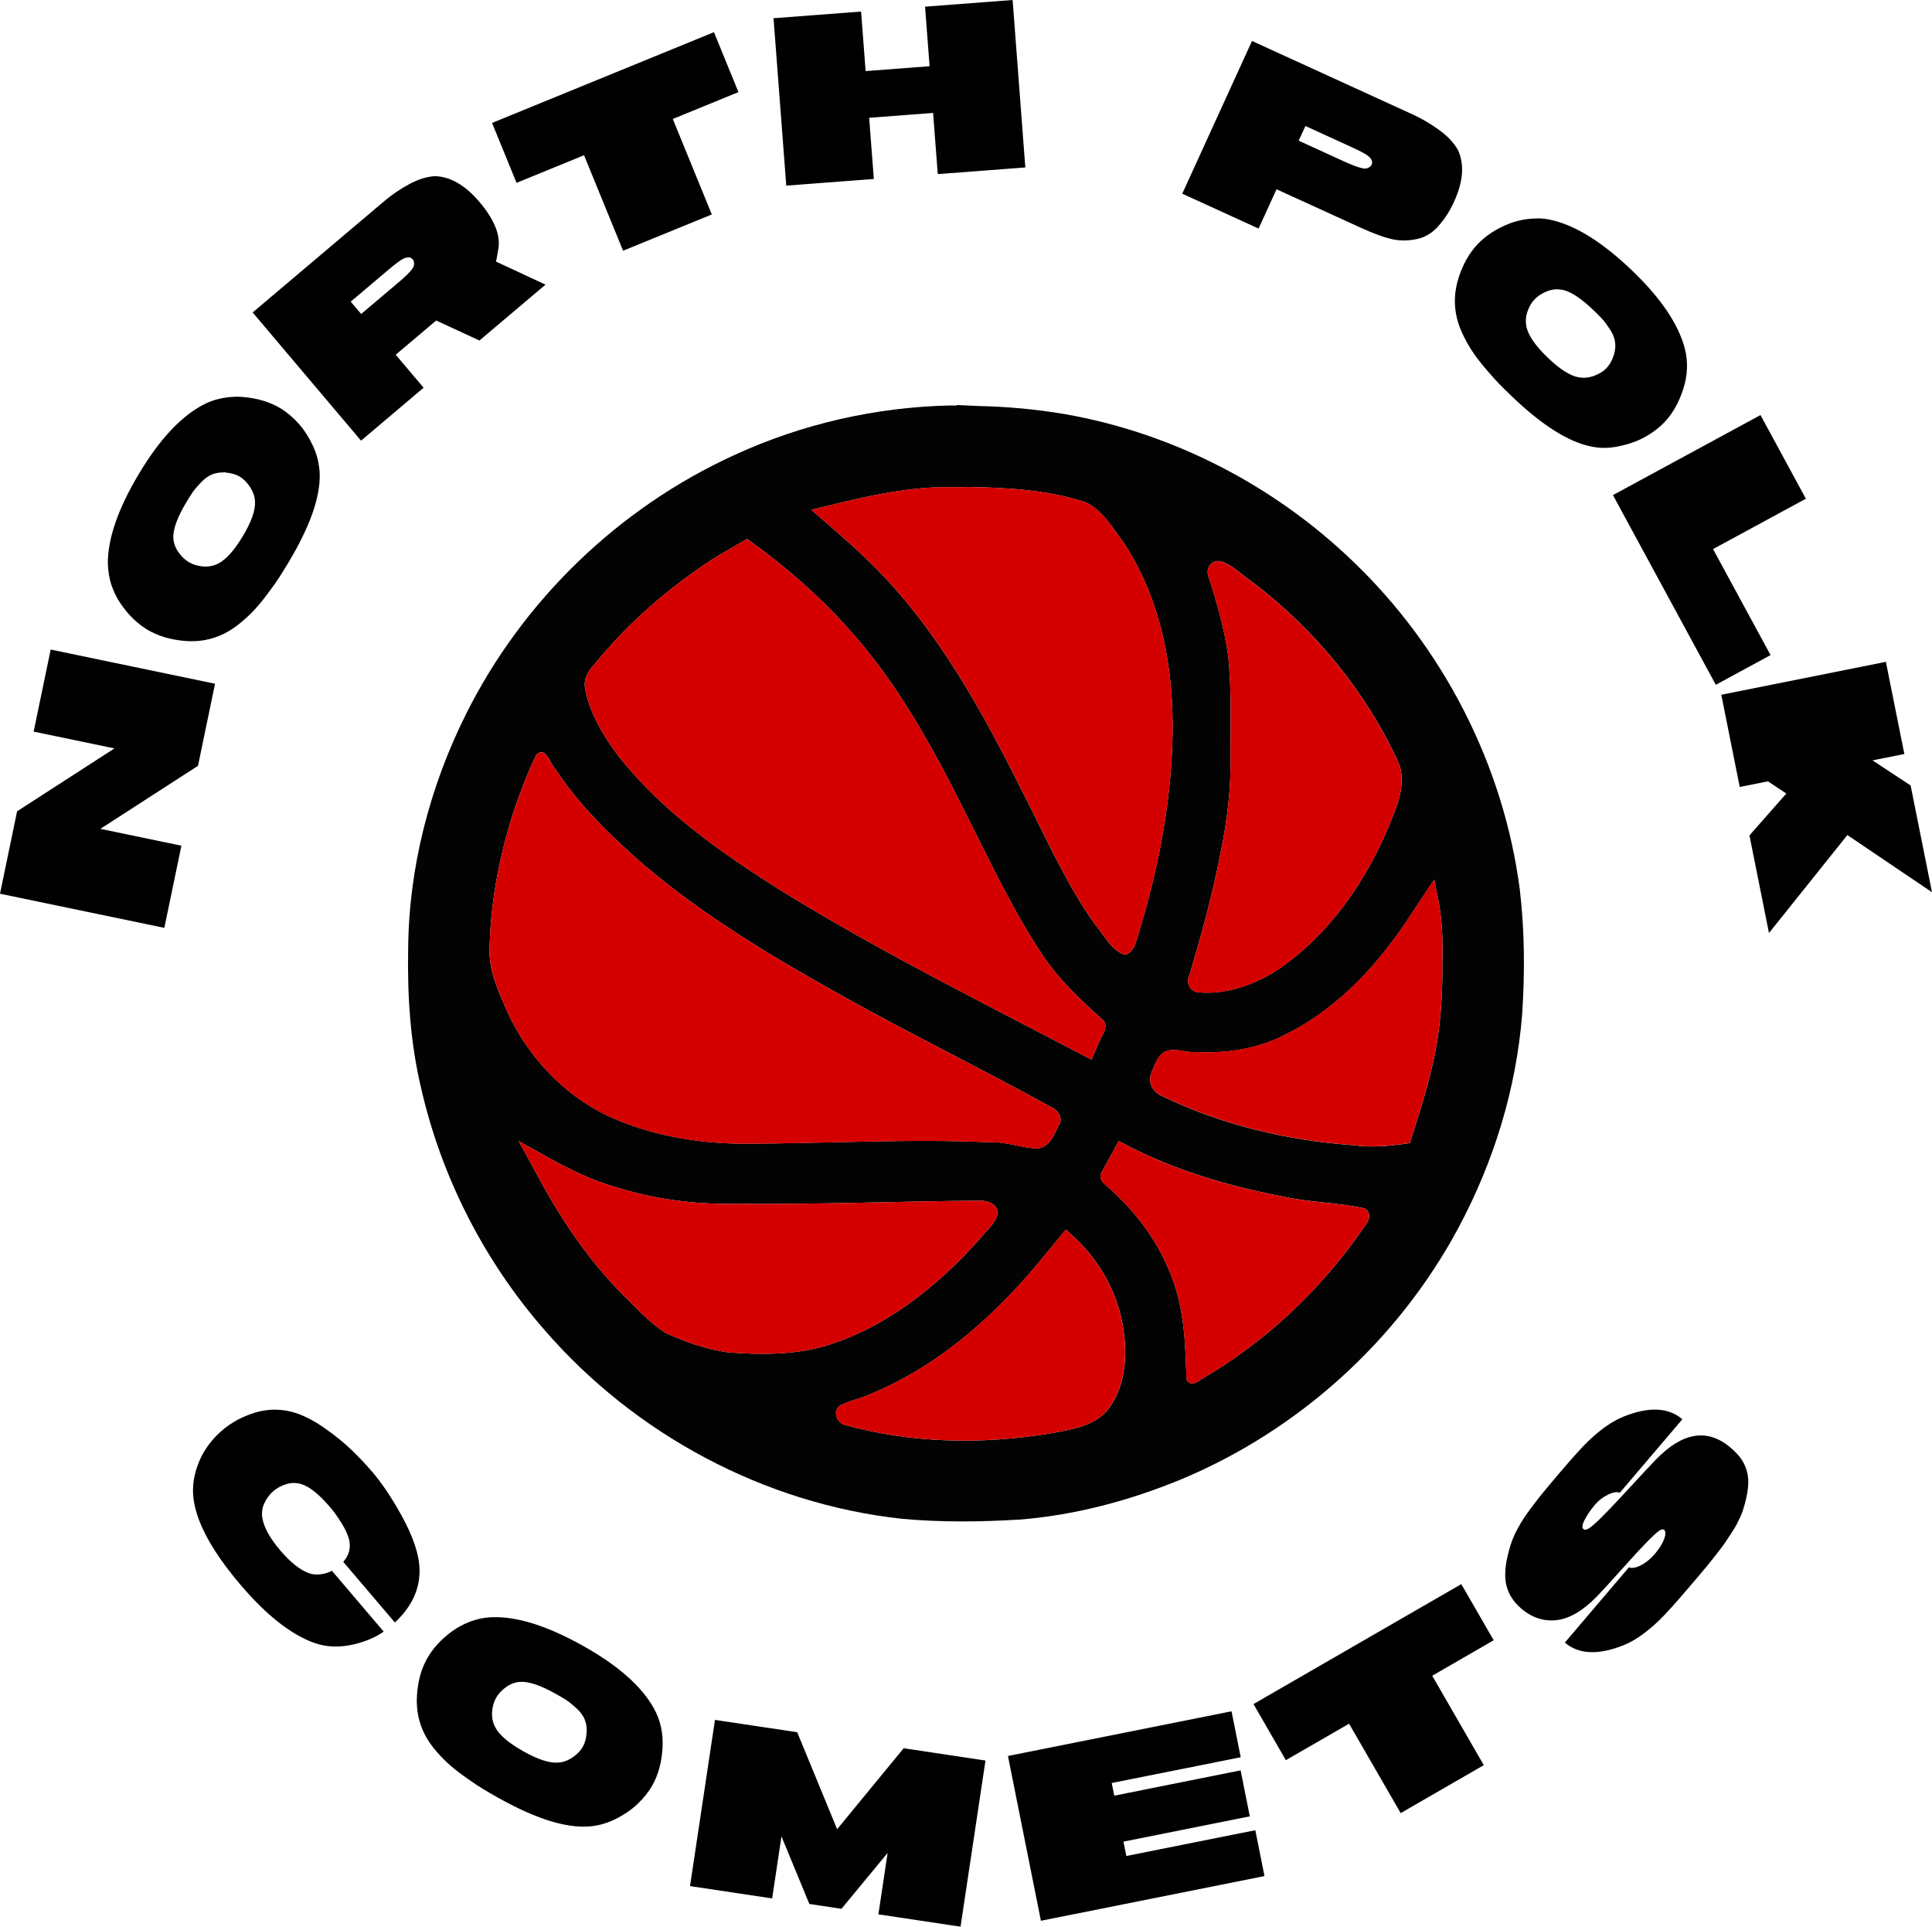 <?xml version="1.0" encoding="UTF-8" standalone="no"?>
<svg
   width="216.08"
   height="215.438"
   viewBox="0 0 57.171 57.001"
   version="1.1"
   id="svg16"
   xml:space="preserve"
   xmlns="http://www.w3.org/2000/svg"
   xmlns:svg="http://www.w3.org/2000/svg"
   xmlns:rdf="http://www.w3.org/1999/02/22-rdf-syntax-ns#"
   xmlns:cc="http://creativecommons.org/ns#"
   xmlns:dc="http://purl.org/dc/elements/1.1/"><defs
     id="defs10" /><g
     id="layer1"
     transform="translate(1846.925,-7273.958)"><path
       id="path2719"
       style="fill:#030303;fill-opacity:1;stroke:none;stroke-width:0.58"
       d="m -1818.613,7285.94 v 0.014 h -0.208 c -2.186,0.05 -4.365,0.543 -6.363,1.462 -3.43,1.562 -6.274,4.307 -7.955,7.676 -1.071,2.149 -1.694,4.546 -1.708,6.959 -0.025,1.361 0.061,2.748 0.386,4.111 0.6,2.622 1.864,5.101 3.644,7.138 2.671,3.088 6.503,5.149 10.577,5.591 1.164,0.109 2.329,0.094 3.481,0.024 h 0.012 0.012 c 1.639,-0.135 3.232,-0.562 4.731,-1.177 3.488,-1.446 6.449,-4.116 8.238,-7.458 1.047,-1.959 1.708,-4.096 1.885,-6.324 0.079,-1.203 0.075,-2.446 -0.069,-3.667 -0.475,-3.69 -2.266,-7.172 -4.956,-9.74 -2.322,-2.231 -5.319,-3.782 -8.513,-4.34 -0.848,-0.143 -1.693,-0.221 -2.545,-0.239 z m 0.273,2.423 c 1.187,0.02 2.396,0.082 3.532,0.451 0.508,0.237 0.798,0.75 1.121,1.181 1.133,1.696 1.508,3.788 1.458,5.798 -0.05,2.049 -0.461,4.079 -1.079,6.028 -0.044,0.166 -0.164,0.358 -0.333,0.384 -0.414,-0.146 -0.606,-0.576 -0.873,-0.889 -0.866,-1.208 -1.457,-2.579 -2.134,-3.895 -1.215,-2.426 -2.538,-4.863 -4.491,-6.783 -0.567,-0.561 -1.177,-1.075 -1.778,-1.599 1.352,-0.325 2.716,-0.686 4.118,-0.669 h 0.46 z m -6.474,1.54 10e-4,5e-4 c 0.026,0.019 0.051,0.038 0.076,0.057 1.03,0.741 1.996,1.573 2.847,2.517 1.52,1.653 2.596,3.645 3.59,5.643 0.722,1.427 1.398,2.878 2.3,4.204 0.478,0.679 1.085,1.252 1.702,1.801 0.15,0.138 0.074,0.34 -0.022,0.482 -0.102,0.233 -0.204,0.466 -0.306,0.699 -3.115,-1.635 -6.275,-3.198 -9.268,-5.051 -1.731,-1.101 -3.45,-2.304 -4.729,-3.93 -0.45,-0.596 -0.85,-1.264 -0.989,-2.006 -0.052,-0.282 0.107,-0.533 0.294,-0.728 0.984,-1.206 2.174,-2.238 3.475,-3.087 0.337,-0.211 0.685,-0.403 1.03,-0.602 z m 13.935,0.655 c 0.014,0 0.028,8e-4 0.043,0 0.383,0.096 0.65,0.414 0.973,0.621 1.846,1.401 3.366,3.249 4.33,5.36 0.218,0.572 -0.012,1.179 -0.233,1.711 -0.687,1.714 -1.781,3.314 -3.313,4.375 -0.705,0.463 -1.553,0.77 -2.405,0.689 -0.23,-0.031 -0.36,-0.299 -0.244,-0.5 0.359,-1.215 0.698,-2.438 0.933,-3.684 0.192,-0.941 0.304,-1.89 0.282,-2.843 -0.01,-0.987 0.041,-1.98 -0.073,-2.963 -0.117,-0.806 -0.341,-1.578 -0.59,-2.348 -0.057,-0.205 0.087,-0.418 0.297,-0.42 z m -20.02,5.655 c 0.019,0 0.039,0 0.057,0.014 v -6e-4 c 0.163,0.095 0.201,0.31 0.325,0.448 0.726,1.111 1.689,2.042 2.686,2.907 1.831,1.547 3.897,2.764 5.987,3.928 1.996,1.109 4.049,2.11 6.046,3.215 0.2,0.089 0.343,0.339 0.199,0.535 -0.137,0.272 -0.269,0.649 -0.627,0.675 -0.466,-0.01 -0.912,-0.204 -1.382,-0.181 -2.462,-0.115 -4.925,0.041 -7.387,0.041 -1.252,-0.015 -2.51,-0.224 -3.67,-0.704 -1.458,-0.602 -2.623,-1.812 -3.267,-3.241 -0.242,-0.565 -0.518,-1.145 -0.506,-1.774 0.019,-1.436 0.303,-2.862 0.751,-4.223 0.184,-0.531 0.389,-1.058 0.633,-1.564 0.037,-0.045 0.095,-0.075 0.154,-0.075 z m 26.415,3.76 5e-4,0.01 c 0.023,0.115 0.044,0.231 0.067,0.345 0.162,0.681 0.194,1.384 0.174,2.082 0.01,1.085 -0.064,2.177 -0.337,3.231 -0.17,0.723 -0.401,1.43 -0.628,2.136 -0.554,0.08 -1.117,0.143 -1.675,0.061 -1.963,-0.138 -3.916,-0.607 -5.689,-1.468 -0.241,-0.116 -0.389,-0.392 -0.291,-0.651 0.097,-0.226 0.177,-0.496 0.391,-0.637 0.292,-0.149 0.614,0.027 0.92,0 0.915,0.049 1.863,-0.092 2.671,-0.52 1.591,-0.785 2.815,-2.148 3.759,-3.623 0.212,-0.32 0.425,-0.641 0.638,-0.961 z m -27.092,7.746 c 0.145,0.08 0.29,0.159 0.435,0.239 0.773,0.441 1.561,0.872 2.422,1.116 1.151,0.364 2.36,0.524 3.565,0.497 2.412,0.028 4.823,-0.074 7.234,-0.09 0.235,-0.01 0.555,0.122 0.512,0.407 -0.079,0.291 -0.343,0.484 -0.518,0.718 -1.267,1.418 -2.822,2.669 -4.676,3.201 -0.905,0.238 -1.856,0.232 -2.783,0.16 -0.63,-0.088 -1.239,-0.301 -1.817,-0.562 -0.528,-0.317 -0.926,-0.799 -1.368,-1.218 -0.989,-1.02 -1.787,-2.207 -2.452,-3.459 -0.185,-0.336 -0.371,-0.672 -0.555,-1.009 z m 17.758,5e-4 c 0.041,0.021 0.083,0.043 0.125,0.062 1.476,0.787 3.071,1.256 4.706,1.571 0.797,0.18 1.623,0.178 2.42,0.352 0.23,0.083 0.175,0.373 0.036,0.515 -1.262,1.856 -2.932,3.439 -4.877,4.563 -0.113,0.114 -0.365,0.171 -0.408,-0.036 -0.031,-1.024 -0.061,-2.08 -0.451,-3.045 -0.37,-0.987 -1.016,-1.853 -1.794,-2.558 -0.141,-0.123 -0.393,-0.285 -0.264,-0.504 0.169,-0.307 0.338,-0.614 0.506,-0.922 z m -1.566,2.612 c 0.038,0.037 0.075,0.073 0.113,0.11 0.781,0.671 1.342,1.595 1.548,2.606 0.171,0.856 0.149,1.831 -0.379,2.565 -0.395,0.539 -1.106,0.632 -1.716,0.748 -2.026,0.341 -4.137,0.303 -6.122,-0.251 -0.227,-0.073 -0.348,-0.396 -0.14,-0.559 0.3,-0.167 0.662,-0.218 0.959,-0.369 2.06,-0.859 3.763,-2.41 5.151,-4.138 0.196,-0.237 0.391,-0.473 0.587,-0.711 z" /><path
       id="path2720"
       style="color:#000000;fill:#000000;stroke:none;stroke-width:0.58;-inkscape-stroke:none"
       d="m -1816.96,7273.958 -2.591,0.197 0.134,1.762 -1.893,0.144 -0.134,-1.761 -2.591,0.197 0.377,4.953 2.591,-0.197 -0.138,-1.81 1.892,-0.144 0.138,1.81 2.591,-0.197 z m -8.838,0.952 -6.566,2.685 0.725,1.773 1.997,-0.817 1.155,2.825 2.626,-1.073 -1.155,-2.825 1.943,-0.795 z m 15.922,0.26 -2.064,4.518 2.259,1.032 0.531,-1.163 2.498,1.141 c 0.386,0.177 0.703,0.29 0.948,0.342 0.246,0.051 0.502,0.042 0.769,-0.025 0.222,-0.058 0.42,-0.189 0.594,-0.391 0.177,-0.204 0.324,-0.435 0.442,-0.693 0.275,-0.601 0.313,-1.113 0.116,-1.538 -0.124,-0.217 -0.313,-0.416 -0.565,-0.597 -0.252,-0.181 -0.51,-0.332 -0.772,-0.452 z m 1.581,2.516 1.354,0.619 c 0.275,0.126 0.446,0.217 0.513,0.276 0.098,0.085 0.129,0.169 0.091,0.251 -0.016,0.034 -0.046,0.062 -0.093,0.087 -0.045,0.025 -0.098,0.032 -0.162,0.021 -0.124,-0.024 -0.306,-0.091 -0.548,-0.201 l -1.355,-0.619 z m -25.768,1.484 c -0.244,0.016 -0.499,0.097 -0.765,0.243 -0.265,0.145 -0.504,0.309 -0.719,0.49 l -3.901,3.299 3.207,3.793 1.851,-1.566 -0.825,-0.976 1.198,-1.013 1.28,0.592 1.955,-1.653 -1.467,-0.683 c 0.01,-0.02 0.03,-0.143 0.07,-0.368 0.072,-0.405 -0.113,-0.868 -0.552,-1.388 -0.428,-0.506 -0.872,-0.762 -1.332,-0.77 z m 32.629,1.243 5e-4,0.01 c -0.079,0 -0.159,-1e-4 -0.239,0.01 -0.213,0.023 -0.413,0.07 -0.597,0.143 -0.185,0.073 -0.357,0.16 -0.516,0.263 -0.156,0.103 -0.293,0.216 -0.409,0.338 -0.246,0.257 -0.434,0.586 -0.565,0.989 -0.13,0.403 -0.148,0.8 -0.056,1.19 0.041,0.177 0.11,0.361 0.205,0.552 0.095,0.191 0.196,0.362 0.302,0.515 0.108,0.154 0.236,0.317 0.383,0.487 0.146,0.172 0.27,0.31 0.374,0.416 0.105,0.107 0.225,0.225 0.358,0.352 0.897,0.86 1.682,1.356 2.357,1.491 0.264,0.055 0.538,0.054 0.823,-0.01 0.286,-0.058 0.541,-0.148 0.764,-0.271 0.224,-0.124 0.414,-0.268 0.571,-0.431 0.248,-0.258 0.436,-0.59 0.565,-0.994 0.13,-0.406 0.145,-0.802 0.046,-1.189 -0.187,-0.723 -0.707,-1.493 -1.561,-2.312 -0.882,-0.845 -1.688,-1.346 -2.418,-1.502 -0.126,-0.027 -0.255,-0.041 -0.386,-0.043 z m -33.4,1.158 c 0.05,0 0.09,0.023 0.122,0.061 0.025,0.03 0.039,0.071 0.041,0.124 0,0.049 -0.014,0.1 -0.05,0.151 -0.071,0.099 -0.205,0.233 -0.405,0.401 l -1.111,0.939 -0.309,-0.365 1.111,-0.939 c 0.227,-0.192 0.38,-0.305 0.458,-0.338 0.044,-0.019 0.084,-0.03 0.119,-0.032 v 0 c 0.01,0 0.015,0 0.022,0 z m 33.983,0.945 v 5e-4 c 0.056,0 0.112,0.01 0.168,0.017 0.246,0.053 0.551,0.255 0.914,0.603 0.1,0.096 0.181,0.177 0.242,0.242 0.062,0.066 0.134,0.16 0.217,0.284 0.084,0.122 0.139,0.237 0.164,0.344 0.034,0.148 0.026,0.301 -0.024,0.457 -0.049,0.158 -0.121,0.286 -0.217,0.387 -0.093,0.097 -0.217,0.173 -0.373,0.228 -0.152,0.056 -0.303,0.069 -0.453,0.042 -0.252,-0.046 -0.556,-0.24 -0.911,-0.581 -0.355,-0.34 -0.564,-0.638 -0.626,-0.893 -0.035,-0.149 -0.029,-0.301 0.02,-0.456 0.051,-0.153 0.123,-0.279 0.217,-0.377 0.098,-0.102 0.222,-0.182 0.375,-0.241 0.097,-0.037 0.193,-0.056 0.287,-0.057 z m -39.109,3.18 v 5e-4 c -0.335,0.01 -0.646,0.079 -0.934,0.228 -0.664,0.342 -1.3,1.02 -1.909,2.033 -0.629,1.047 -0.939,1.944 -0.93,2.69 0.01,0.206 0.038,0.412 0.106,0.618 0.069,0.203 0.159,0.387 0.271,0.551 0.112,0.164 0.235,0.312 0.371,0.445 0.135,0.13 0.275,0.238 0.419,0.325 0.305,0.183 0.668,0.294 1.09,0.332 0.422,0.038 0.813,-0.031 1.173,-0.209 0.164,-0.08 0.328,-0.187 0.492,-0.323 0.165,-0.135 0.31,-0.272 0.436,-0.409 0.127,-0.139 0.256,-0.299 0.39,-0.481 0.135,-0.18 0.243,-0.333 0.323,-0.457 0.081,-0.126 0.169,-0.268 0.265,-0.427 0.64,-1.065 0.951,-1.941 0.933,-2.628 -0.01,-0.27 -0.067,-0.537 -0.185,-0.802 -0.12,-0.266 -0.265,-0.494 -0.433,-0.685 -0.171,-0.191 -0.353,-0.345 -0.547,-0.462 -0.307,-0.184 -0.672,-0.295 -1.095,-0.331 -0.08,-0.01 -0.158,-0.01 -0.235,-0.01 z m 45.131,0.542 -4.366,2.368 3.044,5.612 1.62,-0.879 -1.702,-3.136 2.747,-1.49 z m -45.481,1.69 c 0.02,0 0.04,2e-4 0.061,0.01 0.165,0.013 0.306,0.055 0.425,0.126 0.115,0.069 0.216,0.173 0.305,0.313 0.088,0.136 0.135,0.28 0.141,0.432 0.01,0.257 -0.111,0.595 -0.365,1.017 -0.253,0.422 -0.497,0.691 -0.732,0.809 -0.138,0.068 -0.287,0.095 -0.449,0.082 -0.16,-0.016 -0.299,-0.059 -0.415,-0.129 -0.121,-0.073 -0.227,-0.177 -0.318,-0.312 -0.092,-0.139 -0.138,-0.284 -0.139,-0.435 0,-0.252 0.127,-0.594 0.386,-1.025 0.071,-0.119 0.132,-0.215 0.182,-0.29 0.051,-0.075 0.127,-0.166 0.23,-0.274 0.101,-0.109 0.201,-0.188 0.3,-0.236 0.12,-0.058 0.249,-0.084 0.39,-0.08 z m -5.115,5.247 -0.504,2.428 2.391,0.497 -2.881,1.86 -0.506,2.439 4.863,1.01 0.505,-2.431 -2.398,-0.498 2.889,-1.865 0.504,-2.428 z m 54.306,0.363 -4.87,0.975 0.546,2.728 0.836,-0.167 0.542,0.361 -1.091,1.239 0.578,2.887 2.32,-2.898 2.504,1.692 -0.632,-3.158 -1.127,-0.743 0.941,-0.189 z m -6.767,22.124 5e-4,5e-4 c -0.291,-0.013 -0.625,0.057 -0.999,0.208 -0.329,0.133 -0.674,0.373 -1.037,0.72 -0.187,0.181 -0.478,0.502 -0.872,0.965 l -0.092,0.109 c -0.172,0.202 -0.304,0.361 -0.397,0.476 -0.093,0.112 -0.212,0.266 -0.357,0.462 -0.147,0.194 -0.267,0.379 -0.361,0.553 -0.096,0.173 -0.17,0.341 -0.221,0.504 -0.148,0.469 -0.194,0.849 -0.14,1.138 0.053,0.288 0.204,0.538 0.454,0.751 0.317,0.27 0.664,0.383 1.043,0.342 0.38,-0.044 0.776,-0.275 1.187,-0.693 0.144,-0.148 0.385,-0.411 0.724,-0.791 0.34,-0.381 0.616,-0.679 0.828,-0.893 0.211,-0.215 0.346,-0.319 0.406,-0.31 0.063,0.011 0.087,0.069 0.071,0.174 -0.033,0.167 -0.136,0.353 -0.312,0.559 -0.123,0.144 -0.26,0.256 -0.411,0.333 -0.151,0.074 -0.268,0.094 -0.35,0.057 l -1.897,2.228 c 0.413,0.352 0.995,0.377 1.745,0.074 0.327,-0.131 0.677,-0.377 1.05,-0.736 0.195,-0.189 0.496,-0.523 0.903,-1.002 0.01,-0.01 0.055,-0.064 0.155,-0.182 l 0.182,-0.214 c 0.023,-0.027 0.082,-0.097 0.177,-0.213 0.096,-0.116 0.16,-0.196 0.194,-0.24 0.036,-0.045 0.095,-0.122 0.179,-0.23 0.085,-0.11 0.146,-0.195 0.183,-0.254 0.039,-0.061 0.092,-0.14 0.158,-0.239 0.066,-0.099 0.116,-0.182 0.152,-0.249 0.035,-0.07 0.073,-0.146 0.112,-0.228 0.038,-0.083 0.067,-0.161 0.089,-0.233 0.074,-0.237 0.12,-0.447 0.139,-0.629 0.02,-0.183 0.01,-0.346 -0.03,-0.489 -0.039,-0.143 -0.097,-0.268 -0.173,-0.375 -0.078,-0.108 -0.18,-0.217 -0.309,-0.327 -0.683,-0.581 -1.419,-0.465 -2.21,0.349 -0.154,0.16 -0.431,0.456 -0.829,0.888 -0.398,0.432 -0.695,0.742 -0.892,0.93 -0.196,0.188 -0.325,0.275 -0.385,0.26 -0.085,-0.021 -0.093,-0.106 -0.023,-0.256 0.072,-0.152 0.18,-0.313 0.325,-0.484 0.109,-0.128 0.238,-0.228 0.387,-0.299 0.15,-0.073 0.266,-0.091 0.347,-0.055 l 1.852,-2.175 c -0.208,-0.177 -0.457,-0.272 -0.748,-0.284 z m -40.884,5e-4 c -0.213,0 -0.415,0.028 -0.605,0.087 -0.19,0.059 -0.367,0.132 -0.531,0.22 -0.163,0.09 -0.314,0.195 -0.453,0.313 -0.181,0.154 -0.34,0.335 -0.476,0.542 -0.136,0.207 -0.241,0.448 -0.314,0.722 -0.07,0.275 -0.083,0.549 -0.039,0.821 0.111,0.701 0.572,1.527 1.382,2.479 0.767,0.901 1.498,1.475 2.193,1.721 0.332,0.115 0.687,0.135 1.065,0.059 0.378,-0.076 0.704,-0.208 0.978,-0.396 l -1.532,-1.8 c -0.101,0.052 -0.213,0.087 -0.335,0.103 -0.121,0.015 -0.235,0.011 -0.342,-0.032 -0.263,-0.092 -0.545,-0.315 -0.847,-0.668 -0.307,-0.361 -0.485,-0.678 -0.533,-0.953 -0.029,-0.155 -0.01,-0.304 0.056,-0.448 0.066,-0.144 0.155,-0.264 0.268,-0.36 0.114,-0.097 0.247,-0.168 0.399,-0.211 0.154,-0.043 0.307,-0.038 0.459,0.015 0.236,0.081 0.516,0.312 0.839,0.693 0.102,0.12 0.209,0.27 0.32,0.451 0.113,0.18 0.186,0.339 0.22,0.477 0.061,0.243 0.01,0.465 -0.169,0.668 l 1.528,1.795 c 0.619,-0.581 0.845,-1.244 0.676,-1.987 -0.085,-0.374 -0.262,-0.798 -0.532,-1.272 -0.268,-0.476 -0.535,-0.869 -0.8,-1.181 -0.19,-0.224 -0.394,-0.441 -0.613,-0.652 -0.216,-0.211 -0.476,-0.423 -0.778,-0.636 -0.301,-0.214 -0.584,-0.367 -0.851,-0.459 -0.206,-0.071 -0.416,-0.107 -0.63,-0.11 z m 35.087,5.162 -6.149,3.549 0.958,1.66 1.871,-1.079 1.527,2.645 2.459,-1.419 -1.526,-2.645 1.819,-1.05 z m -28.702,0.979 c -0.206,0.01 -0.411,0.05 -0.614,0.125 -0.201,0.075 -0.382,0.171 -0.543,0.288 -0.161,0.116 -0.306,0.244 -0.434,0.384 -0.126,0.139 -0.23,0.282 -0.312,0.429 -0.174,0.31 -0.274,0.677 -0.299,1.1 -0.025,0.423 0.056,0.812 0.244,1.167 0.084,0.161 0.197,0.322 0.337,0.483 0.14,0.161 0.281,0.303 0.422,0.424 0.143,0.123 0.308,0.248 0.493,0.376 0.184,0.13 0.339,0.233 0.466,0.31 0.129,0.078 0.274,0.161 0.435,0.252 1.084,0.609 1.97,0.894 2.657,0.855 0.27,-0.013 0.535,-0.083 0.797,-0.209 0.263,-0.128 0.487,-0.279 0.672,-0.454 0.186,-0.176 0.335,-0.363 0.446,-0.561 0.175,-0.312 0.275,-0.681 0.298,-1.105 0.024,-0.426 -0.06,-0.815 -0.254,-1.164 -0.362,-0.654 -1.059,-1.27 -2.091,-1.849 -1.066,-0.598 -1.972,-0.882 -2.719,-0.85 z m 0.87,1.912 h 5e-4 c 0.252,-0.01 0.597,0.109 1.037,0.356 0.121,0.068 0.22,0.126 0.296,0.174 0.076,0.048 0.17,0.122 0.281,0.222 0.112,0.097 0.194,0.195 0.245,0.293 0.07,0.135 0.1,0.283 0.09,0.448 -0.01,0.165 -0.046,0.309 -0.114,0.429 -0.065,0.117 -0.166,0.221 -0.303,0.314 -0.134,0.092 -0.277,0.143 -0.428,0.154 -0.257,0.018 -0.599,-0.094 -1.028,-0.335 -0.429,-0.241 -0.707,-0.477 -0.831,-0.709 -0.072,-0.136 -0.104,-0.285 -0.095,-0.447 0.011,-0.161 0.05,-0.301 0.116,-0.42 0.069,-0.123 0.17,-0.232 0.303,-0.327 0.136,-0.096 0.28,-0.147 0.431,-0.152 z m 21.033,0.872 -6.616,1.322 0.975,4.875 6.616,-1.322 -0.271,-1.357 -3.817,0.763 -0.085,-0.425 3.739,-0.748 -0.272,-1.36 -3.739,0.748 -0.075,-0.374 3.817,-0.763 z m -15.286,0.254 -0.738,4.917 2.43,0.365 0.276,-1.835 0.825,1.999 0.95,0.143 1.366,-1.653 -0.273,1.817 2.431,0.365 0.738,-4.916 -2.43,-0.365 v 0.013 l -1.96,2.384 -1.182,-2.87 z" /><path
       id="path2753"
       style="fill:#d40000;fill-opacity:1;stroke:none;stroke-width:0.546"
       d="m -1818.34,7288.369 c -0.153,0 -0.307,0 -0.46,0 -1.402,-0.017 -2.765,0.345 -4.117,0.67 0.601,0.524 1.211,1.038 1.778,1.599 1.953,1.92 3.276,4.357 4.491,6.783 0.677,1.316 1.269,2.687 2.134,3.895 0.268,0.313 0.46,0.743 0.874,0.889 0.169,-0.026 0.289,-0.219 0.333,-0.384 0.618,-1.949 1.03,-3.978 1.079,-6.028 0.05,-2.01 -0.325,-4.102 -1.458,-5.798 -0.324,-0.431 -0.613,-0.944 -1.121,-1.181 -1.136,-0.369 -2.346,-0.43 -3.532,-0.45 z m -6.474,1.535 c -0.344,0.199 -0.693,0.39 -1.03,0.601 -1.302,0.849 -2.492,1.881 -3.475,3.087 -0.187,0.194 -0.345,0.446 -0.293,0.728 0.139,0.742 0.538,1.41 0.988,2.006 1.28,1.626 2.999,2.83 4.73,3.93 2.993,1.853 6.153,3.416 9.268,5.051 0.102,-0.233 0.204,-0.466 0.306,-0.698 0.096,-0.141 0.172,-0.344 0.022,-0.482 -0.617,-0.549 -1.224,-1.122 -1.701,-1.801 -0.901,-1.326 -1.578,-2.778 -2.3,-4.204 -0.994,-1.998 -2.07,-3.989 -3.59,-5.643 -0.851,-0.944 -1.817,-1.776 -2.848,-2.517 -0.025,-0.019 -0.05,-0.038 -0.076,-0.057 z m 13.977,0.658 c -0.233,-0.03 -0.401,0.199 -0.34,0.417 0.248,0.77 0.473,1.542 0.59,2.348 0.114,0.983 0.067,1.975 0.073,2.963 0.022,0.954 -0.09,1.903 -0.282,2.843 -0.235,1.246 -0.574,2.469 -0.933,3.684 -0.116,0.201 0.014,0.469 0.244,0.5 0.852,0.081 1.7,-0.226 2.405,-0.689 1.532,-1.061 2.626,-2.661 3.313,-4.375 0.222,-0.532 0.451,-1.139 0.233,-1.711 -0.965,-2.111 -2.484,-3.958 -4.33,-5.36 -0.323,-0.206 -0.59,-0.525 -0.973,-0.621 z m -20.063,5.652 c -0.059,0 -0.117,0.03 -0.154,0.075 -0.244,0.505 -0.449,1.033 -0.633,1.564 -0.449,1.361 -0.733,2.787 -0.751,4.223 -0.012,0.629 0.264,1.21 0.506,1.775 0.644,1.429 1.809,2.64 3.267,3.241 1.16,0.48 2.418,0.689 3.67,0.704 2.462,0 4.925,-0.156 7.387,-0.041 0.47,-0.023 0.916,0.172 1.381,0.181 0.358,-0.026 0.49,-0.403 0.628,-0.675 0.144,-0.197 0,-0.447 -0.2,-0.536 -1.997,-1.105 -4.051,-2.105 -6.046,-3.214 -2.089,-1.165 -4.156,-2.382 -5.986,-3.929 -0.997,-0.865 -1.96,-1.796 -2.686,-2.907 -0.124,-0.137 -0.162,-0.353 -0.325,-0.447 v 3e-4 c -0.018,-0.012 -0.038,-0.013 -0.057,-0.014 z m 26.415,3.76 c -0.213,0.32 -0.425,0.64 -0.638,0.961 -0.944,1.476 -2.168,2.838 -3.759,3.624 -0.808,0.428 -1.756,0.569 -2.671,0.52 -0.306,0.027 -0.628,-0.149 -0.919,0 -0.214,0.142 -0.294,0.411 -0.391,0.637 -0.097,0.259 0.05,0.535 0.291,0.651 1.773,0.861 3.726,1.33 5.689,1.468 0.558,0.082 1.121,0.019 1.675,-0.061 0.227,-0.707 0.458,-1.414 0.628,-2.136 0.273,-1.054 0.345,-2.145 0.337,-3.231 0.02,-0.698 -0.012,-1.401 -0.174,-2.083 v 0 c -0.023,-0.115 -0.044,-0.23 -0.067,-0.345 z m -27.093,7.744 c 0.185,0.337 0.371,0.674 0.556,1.01 0.664,1.252 1.463,2.439 2.452,3.459 0.442,0.42 0.84,0.902 1.368,1.218 0.578,0.261 1.187,0.474 1.817,0.562 0.927,0.072 1.877,0.078 2.783,-0.16 1.854,-0.532 3.409,-1.783 4.676,-3.201 0.175,-0.234 0.439,-0.427 0.517,-0.718 0.043,-0.285 -0.277,-0.413 -0.512,-0.407 -2.411,0.016 -4.822,0.118 -7.234,0.09 -1.206,0.027 -2.415,-0.133 -3.565,-0.497 -0.861,-0.243 -1.649,-0.675 -2.422,-1.115 -0.145,-0.08 -0.29,-0.16 -0.435,-0.24 z m 17.759,0 c -0.168,0.308 -0.338,0.616 -0.507,0.923 -0.129,0.219 0.122,0.381 0.264,0.504 0.777,0.704 1.424,1.57 1.794,2.558 0.39,0.965 0.42,2.021 0.451,3.045 0.043,0.207 0.294,0.15 0.407,0.036 1.945,-1.124 3.615,-2.707 4.877,-4.563 0.139,-0.142 0.194,-0.432 -0.036,-0.515 -0.797,-0.174 -1.623,-0.172 -2.42,-0.352 -1.635,-0.315 -3.23,-0.784 -4.705,-1.571 v 0 c -0.042,-0.02 -0.084,-0.042 -0.125,-0.063 z m -1.567,2.614 c -0.195,0.237 -0.391,0.474 -0.586,0.711 -1.388,1.728 -3.091,3.28 -5.151,4.138 -0.297,0.151 -0.659,0.201 -0.959,0.369 -0.208,0.162 -0.087,0.486 0.14,0.559 1.984,0.554 4.095,0.592 6.122,0.251 0.61,-0.116 1.32,-0.208 1.715,-0.748 0.528,-0.734 0.55,-1.709 0.38,-2.565 -0.206,-1.011 -0.767,-1.934 -1.548,-2.606 -0.038,-0.037 -0.074,-0.073 -0.112,-0.11 z" /></g></svg>
